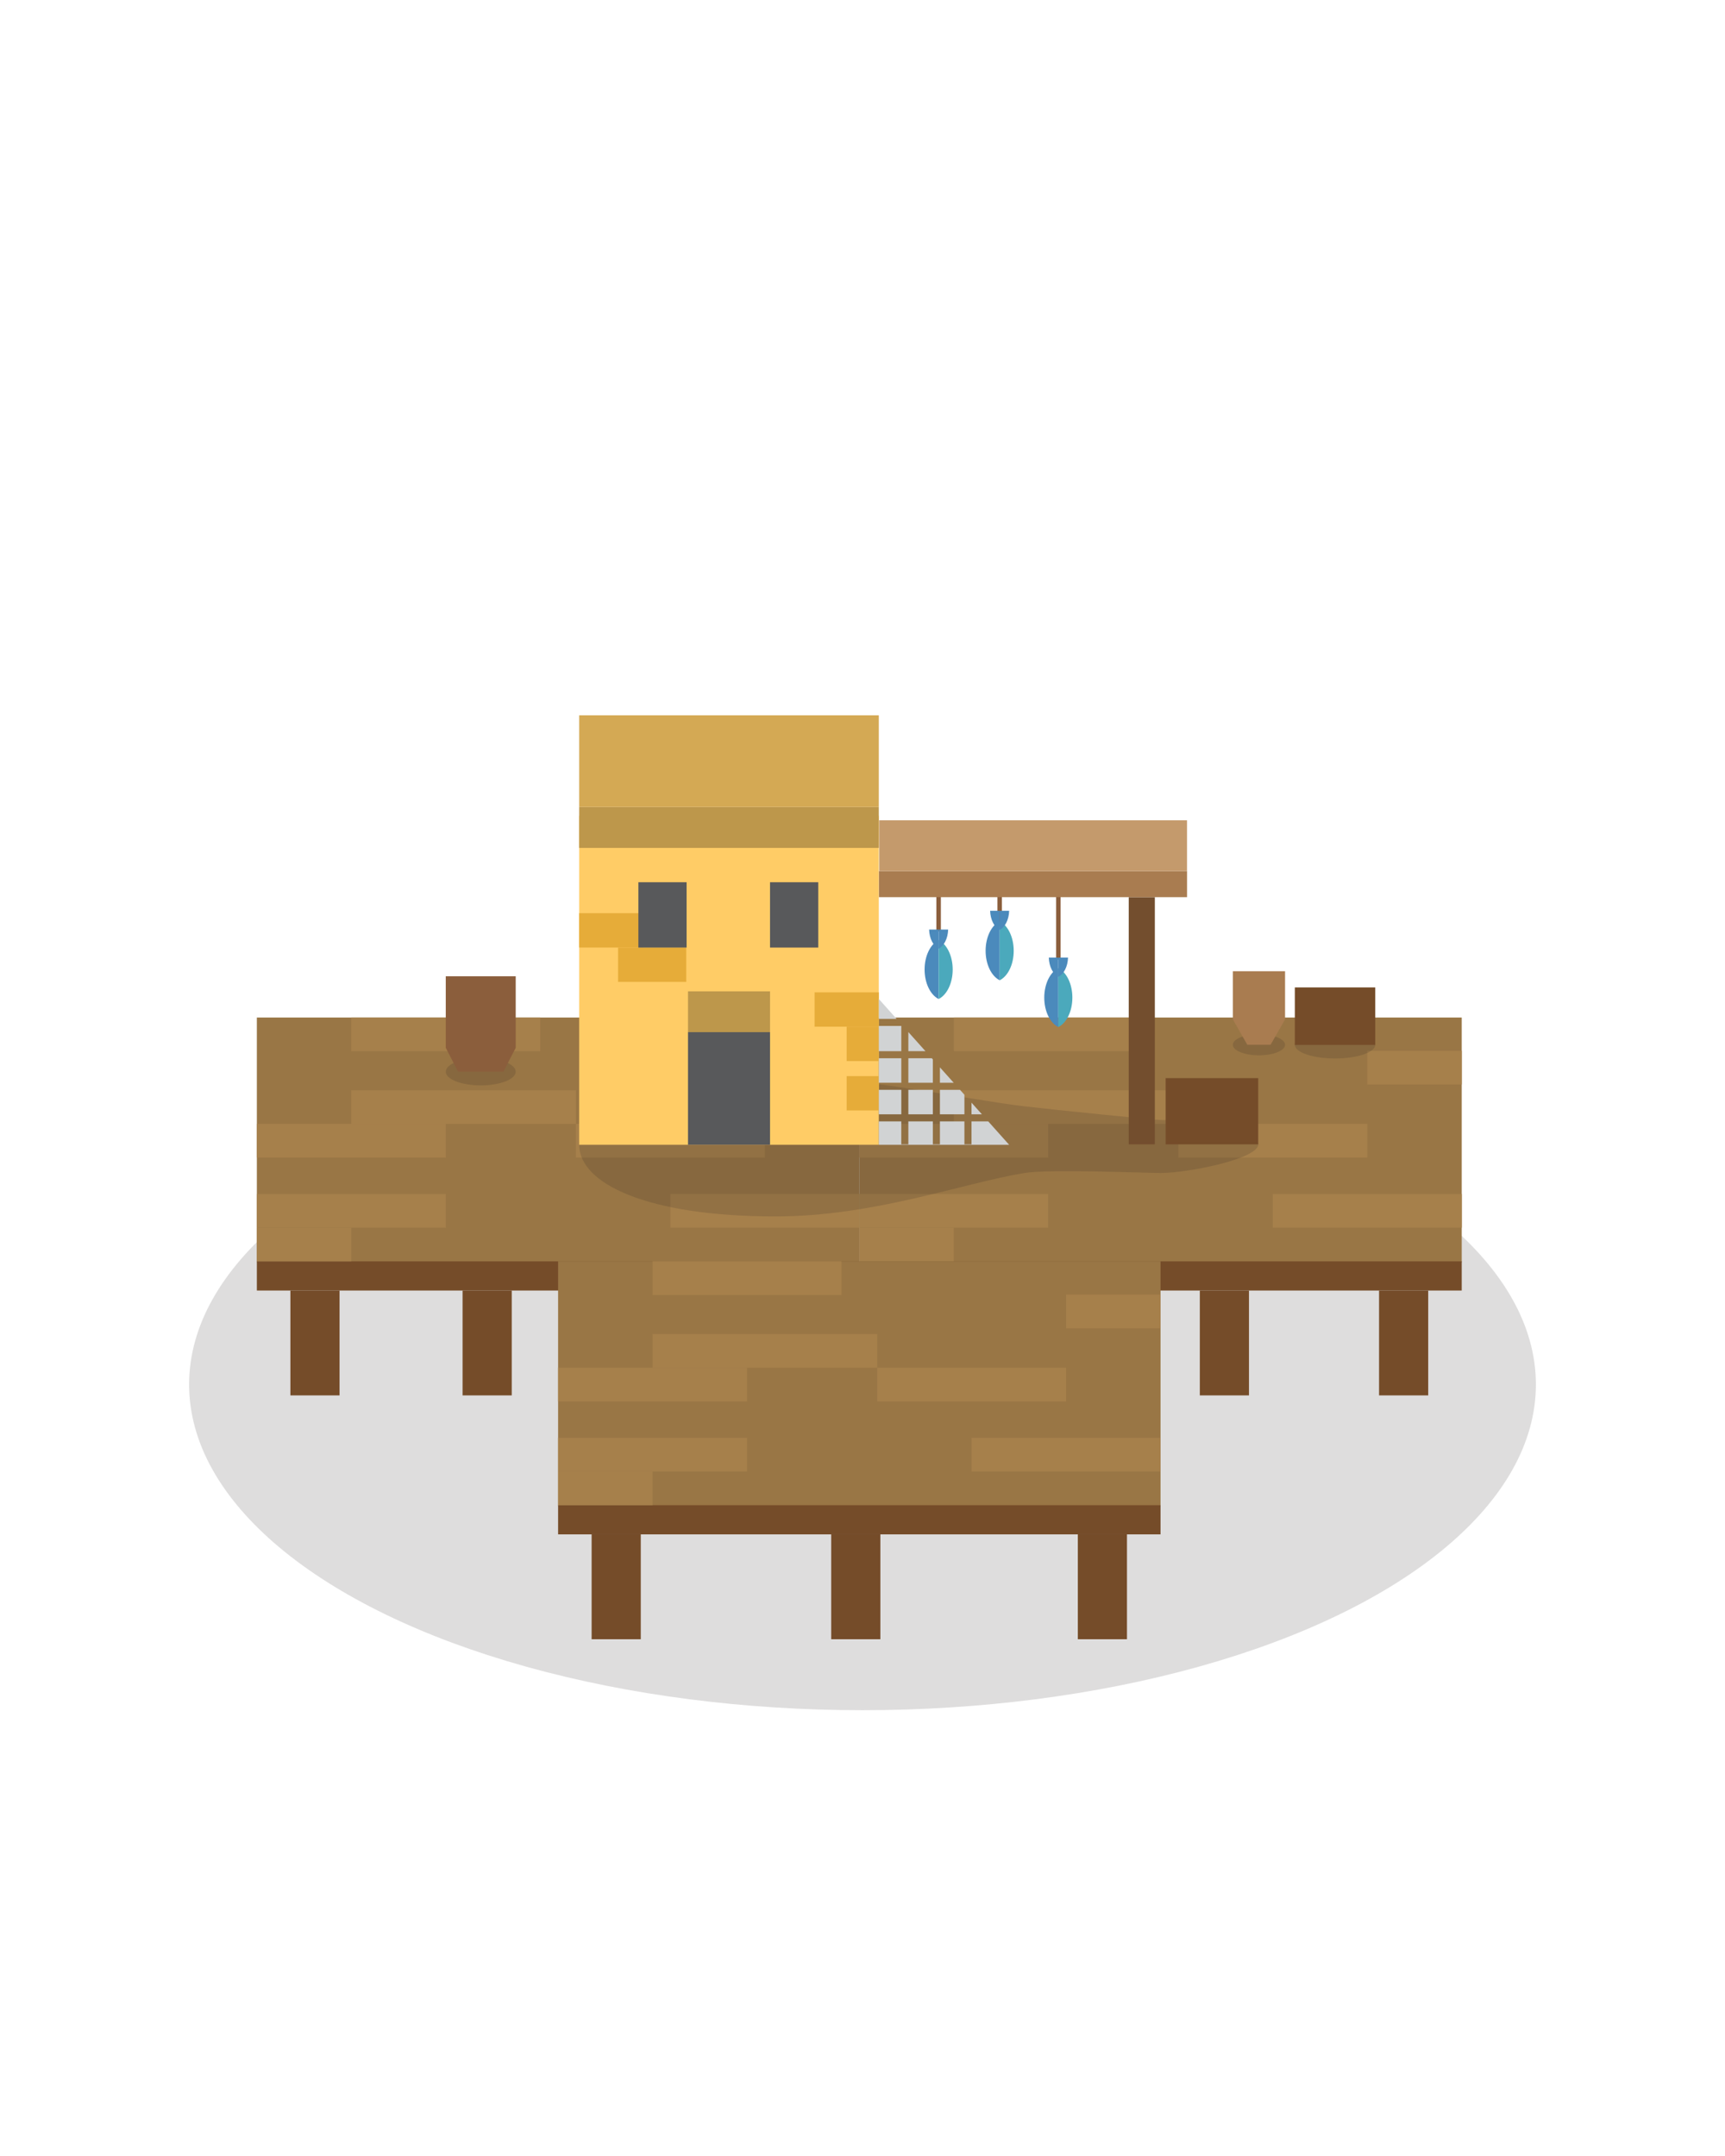<svg viewBox="0 0 512 640" xmlns="http://www.w3.org/2000/svg"><ellipse cx="256" cy="410.98" fill="#231f20" opacity=".15" rx="199.87" ry="96.69"/><path d="m255.05 302.05h178.81v72.66h-178.81z" fill="#997645"/><path d="m255.05 374.43h178.81v8.66h-178.81z" fill="#754c29"/><path d="m265.01 383.09h14.59v31.13h-14.59z" fill="#754c29"/><path d="m356.12 383.09h14.59v31.13h-14.59z" fill="#754c29"/><path d="m409.32 383.09h14.59v31.13h-14.59z" fill="#754c29"/><path d="m377.8 354.43h56.07v10h-56.07z" fill="#a6804b"/><path d="m255.05 354.43h56.07v10h-56.07z" fill="#a6804b"/><path d="m255.05 333.63h56.07v10h-56.07z" fill="#a6804b"/><path d="m283.09 323.63h66.68v10h-66.68z" fill="#a6804b"/><path d="m349.76 333.63h56.07v10h-56.07z" fill="#a6804b"/><path d="m283.09 302.05h56.07v10h-56.07z" fill="#a6804b"/><path d="m405.83 311.93h28.03v10h-28.03z" fill="#a6804b"/><path d="m255.05 364.43h28.03v10h-28.03z" fill="#a6804b"/><path d="m76.24 302.05h178.81v72.66h-178.81z" fill="#997645"/><path d="m76.24 374.43h178.81v8.66h-178.81z" fill="#754c29"/><path d="m86.19 383.09h14.59v31.13h-14.59z" fill="#754c29"/><path d="m137.3 383.09h14.59v31.13h-14.59z" fill="#754c29"/><path d="m230.51 383.09h14.59v31.13h-14.59z" fill="#754c29"/><path d="m198.98 354.43h56.07v10h-56.07z" fill="#a6804b"/><path d="m76.24 354.43h56.07v10h-56.07z" fill="#a6804b"/><path d="m76.24 333.63h56.07v10h-56.07z" fill="#a6804b"/><path d="m104.27 323.63h66.68v10h-66.68z" fill="#a6804b"/><path d="m170.95 333.63h56.07v10h-56.07z" fill="#a6804b"/><path d="m104.27 302.05h56.07v10h-56.07z" fill="#a6804b"/><path d="m227.02 311.93h28.03v10h-28.03z" fill="#a6804b"/><path d="m76.24 364.43h28.03v10h-28.03z" fill="#a6804b"/><path d="m165.65 374.43h178.81v72.66h-178.81z" fill="#997645"/><path d="m165.65 446.81h178.81v8.66h-178.81z" fill="#754c29"/><path d="m175.6 455.47h14.59v31.13h-14.59z" fill="#754c29"/><path d="m246.71 455.47h14.59v31.13h-14.59z" fill="#754c29"/><path d="m319.91 455.47h14.59v31.13h-14.59z" fill="#754c29"/><path d="m288.39 426.81h56.07v10h-56.07z" fill="#a6804b"/><path d="m165.65 426.81h56.07v10h-56.07z" fill="#a6804b"/><path d="m165.65 406h56.07v10h-56.07z" fill="#a6804b"/><path d="m193.68 396.01h66.68v10h-66.68z" fill="#a6804b"/><path d="m260.36 406h56.07v10h-56.07z" fill="#a6804b"/><path d="m193.68 374.43h56.07v10h-56.07z" fill="#a6804b"/><path d="m316.43 384.31h28.03v10h-28.03z" fill="#a6804b"/><path d="m165.65 436.81h28.03v10h-28.03z" fill="#a6804b"/><path d="m344.49 332.47c-1.55 0-31.43-3-40.43-4.06-18.47-2.25-49.32-9-73.87-9-38.3 0-58.28 8.88-58.28 20.39s20 21.29 58.28 21.29c29.23 0 55.37-9.83 73.87-12.89 7.29-1.21 36.05 0 40.43 0 8.11 0 29-4.19 29-8.54s-20.89-7.19-29-7.19z" fill="#231f20" opacity=".15"/><ellipse cx="142.69" cy="318.13" fill="#231f20" opacity=".15" rx="10.38" ry="4.07"/><ellipse cx="396.26" cy="310.14" fill="#231f20" opacity=".15" rx="11.94" ry="4.07"/><ellipse cx="373.67" cy="310.14" fill="#231f20" opacity=".15" rx="7.75" ry="3.13"/><path d="m277.93 265.13h1.33v11.37h-1.33z" fill="#8b5e3c"/><path d="m296.04 263.7h1.33v11.37h-1.33z" fill="#8b5e3c"/><path d="m278.6 279.06c-2.42 1.19-4.17 4.65-4.17 8.74s1.75 7.56 4.17 8.75z" fill="#4b8abc"/><path d="m278.6 279.06v17.49c2.42-1.19 4.17-4.65 4.17-8.75s-1.77-7.55-4.17-8.74z" fill="#4ba9bc"/><path d="m275.77 275.93c.08 2.66 1.24 4.89 2.83 5.67v-5.67z" fill="#4b8abc"/><path d="m281.42 275.93c-.07 2.66-1.24 4.89-2.82 5.67v-5.67z" fill="#4b8abc"/><path d="m313.46 264.33h1.33v20.5h-1.33z" fill="#8b5e3c"/><path d="m314.12 287.39c-2.42 1.19-4.17 4.65-4.17 8.75s1.75 7.55 4.17 8.74z" fill="#4b8abc"/><path d="m314.12 287.39v17.49c2.42-1.19 4.17-4.65 4.17-8.74s-1.75-7.56-4.17-8.75z" fill="#4ba9bc"/><path d="m311.3 284.26c.07 2.66 1.24 4.89 2.82 5.67v-5.67z" fill="#4b8abc"/><path d="m317 284.26c-.08 2.66-1.24 4.89-2.83 5.67v-5.67z" fill="#4b8abc"/><path d="m296.71 273.49c-2.42 1.19-4.17 4.65-4.17 8.74s1.75 7.56 4.17 8.75z" fill="#4b8abc"/><path d="m296.71 273.49v17.51c2.42-1.19 4.17-4.65 4.17-8.75s-1.75-7.57-4.17-8.76z" fill="#4ba9bc"/><path d="m293.88 270.36c.08 2.66 1.24 4.89 2.83 5.67v-5.67z" fill="#4b8abc"/><path d="m299.53 270.36c-.07 2.66-1.23 4.89-2.82 5.67v-5.67z" fill="#4b8abc"/><path d="m335.02 266.32h7.75v73.37h-7.75z" fill="#734e2e"/><path d="m260.85 258.57h91.48v7.75h-91.48z" fill="#a97c50"/><path d="m171.91 242.18h88.93v97.65h-88.93z" fill="#fc6"/><path d="m171.91 239.58h88.93v12.12h-88.93z" fill="#bd974b"/><path d="m204.21 294.27h24.34v12.12h-24.34z" fill="#bd974b"/><path d="m171.91 271.08h19.07v10.19h-19.07z" fill="#e6ac39"/><path d="m183.45 281.28h20.24v10.19h-20.24z" fill="#e6ac39"/><path d="m241.78 294.58h19.07v10.19h-19.07z" fill="#e6ac39"/><path d="m251.31 319.44h9.53v10.19h-9.53z" fill="#e6ac39"/><path d="m251.31 304.78h9.53v10.19h-9.53z" fill="#e6ac39"/><path d="m204.21 306.39h24.34v33.44h-24.34z" fill="#58595b"/><path d="m189.48 261.89h14.31v19.39h-14.31z" fill="#58595b"/><path d="m228.55 261.89h14.31v19.39h-14.31z" fill="#58595b"/><path d="m135.97 318.13h13.44l3.66-7.1v-21.22h-20.76v21.22z" fill="#8b5e3c"/><path d="m345.98 320.04h27.47v19.65h-27.47z" fill="#754c29"/><path d="m384.32 293.11h23.87v17.07h-23.87z" fill="#754c29"/><path d="m370.22 310.14h6.9l4.3-7.54v-14.29h-15.5v14.29z" fill="#a97c50"/><g fill="#d1d3d4"><path d="m269.61 314.14v7.27h7.27v-6.92l-.31-.35z"/><path d="m269.61 312.04h5.08l-5.08-5.68z"/><path d="m278.98 323.51v7.27h7.27v-5.81l-1.31-1.46z"/><path d="m291.44 330.78-3.09-3.46v3.46z"/><path d="m278.98 321.41h4.09l-4.09-4.57z"/><path d="m260.85 304.55h6.67v7.49h-6.67z"/><path d="m299.53 339.83-6.21-6.95h-4.97v6.81h-2.1v-6.81h-7.27v6.81h-2.1v-6.81h-7.27v6.81h-2.1v-6.81h-6.66v6.95z"/><path d="m260.85 296.55v5.9h5.27z"/><path d="m260.85 323.51h6.67v7.27h-6.67z"/><path d="m260.85 314.14h6.67v7.27h-6.67z"/><path d="m269.61 323.51h7.27v7.27h-7.27z"/></g><path d="m171.91 212.33h88.93v27.25h-88.93z" fill="#d4a954"/><path d="m260.97 243.51h91.35v15.06h-91.35z" fill="#c49a6c"/></svg>